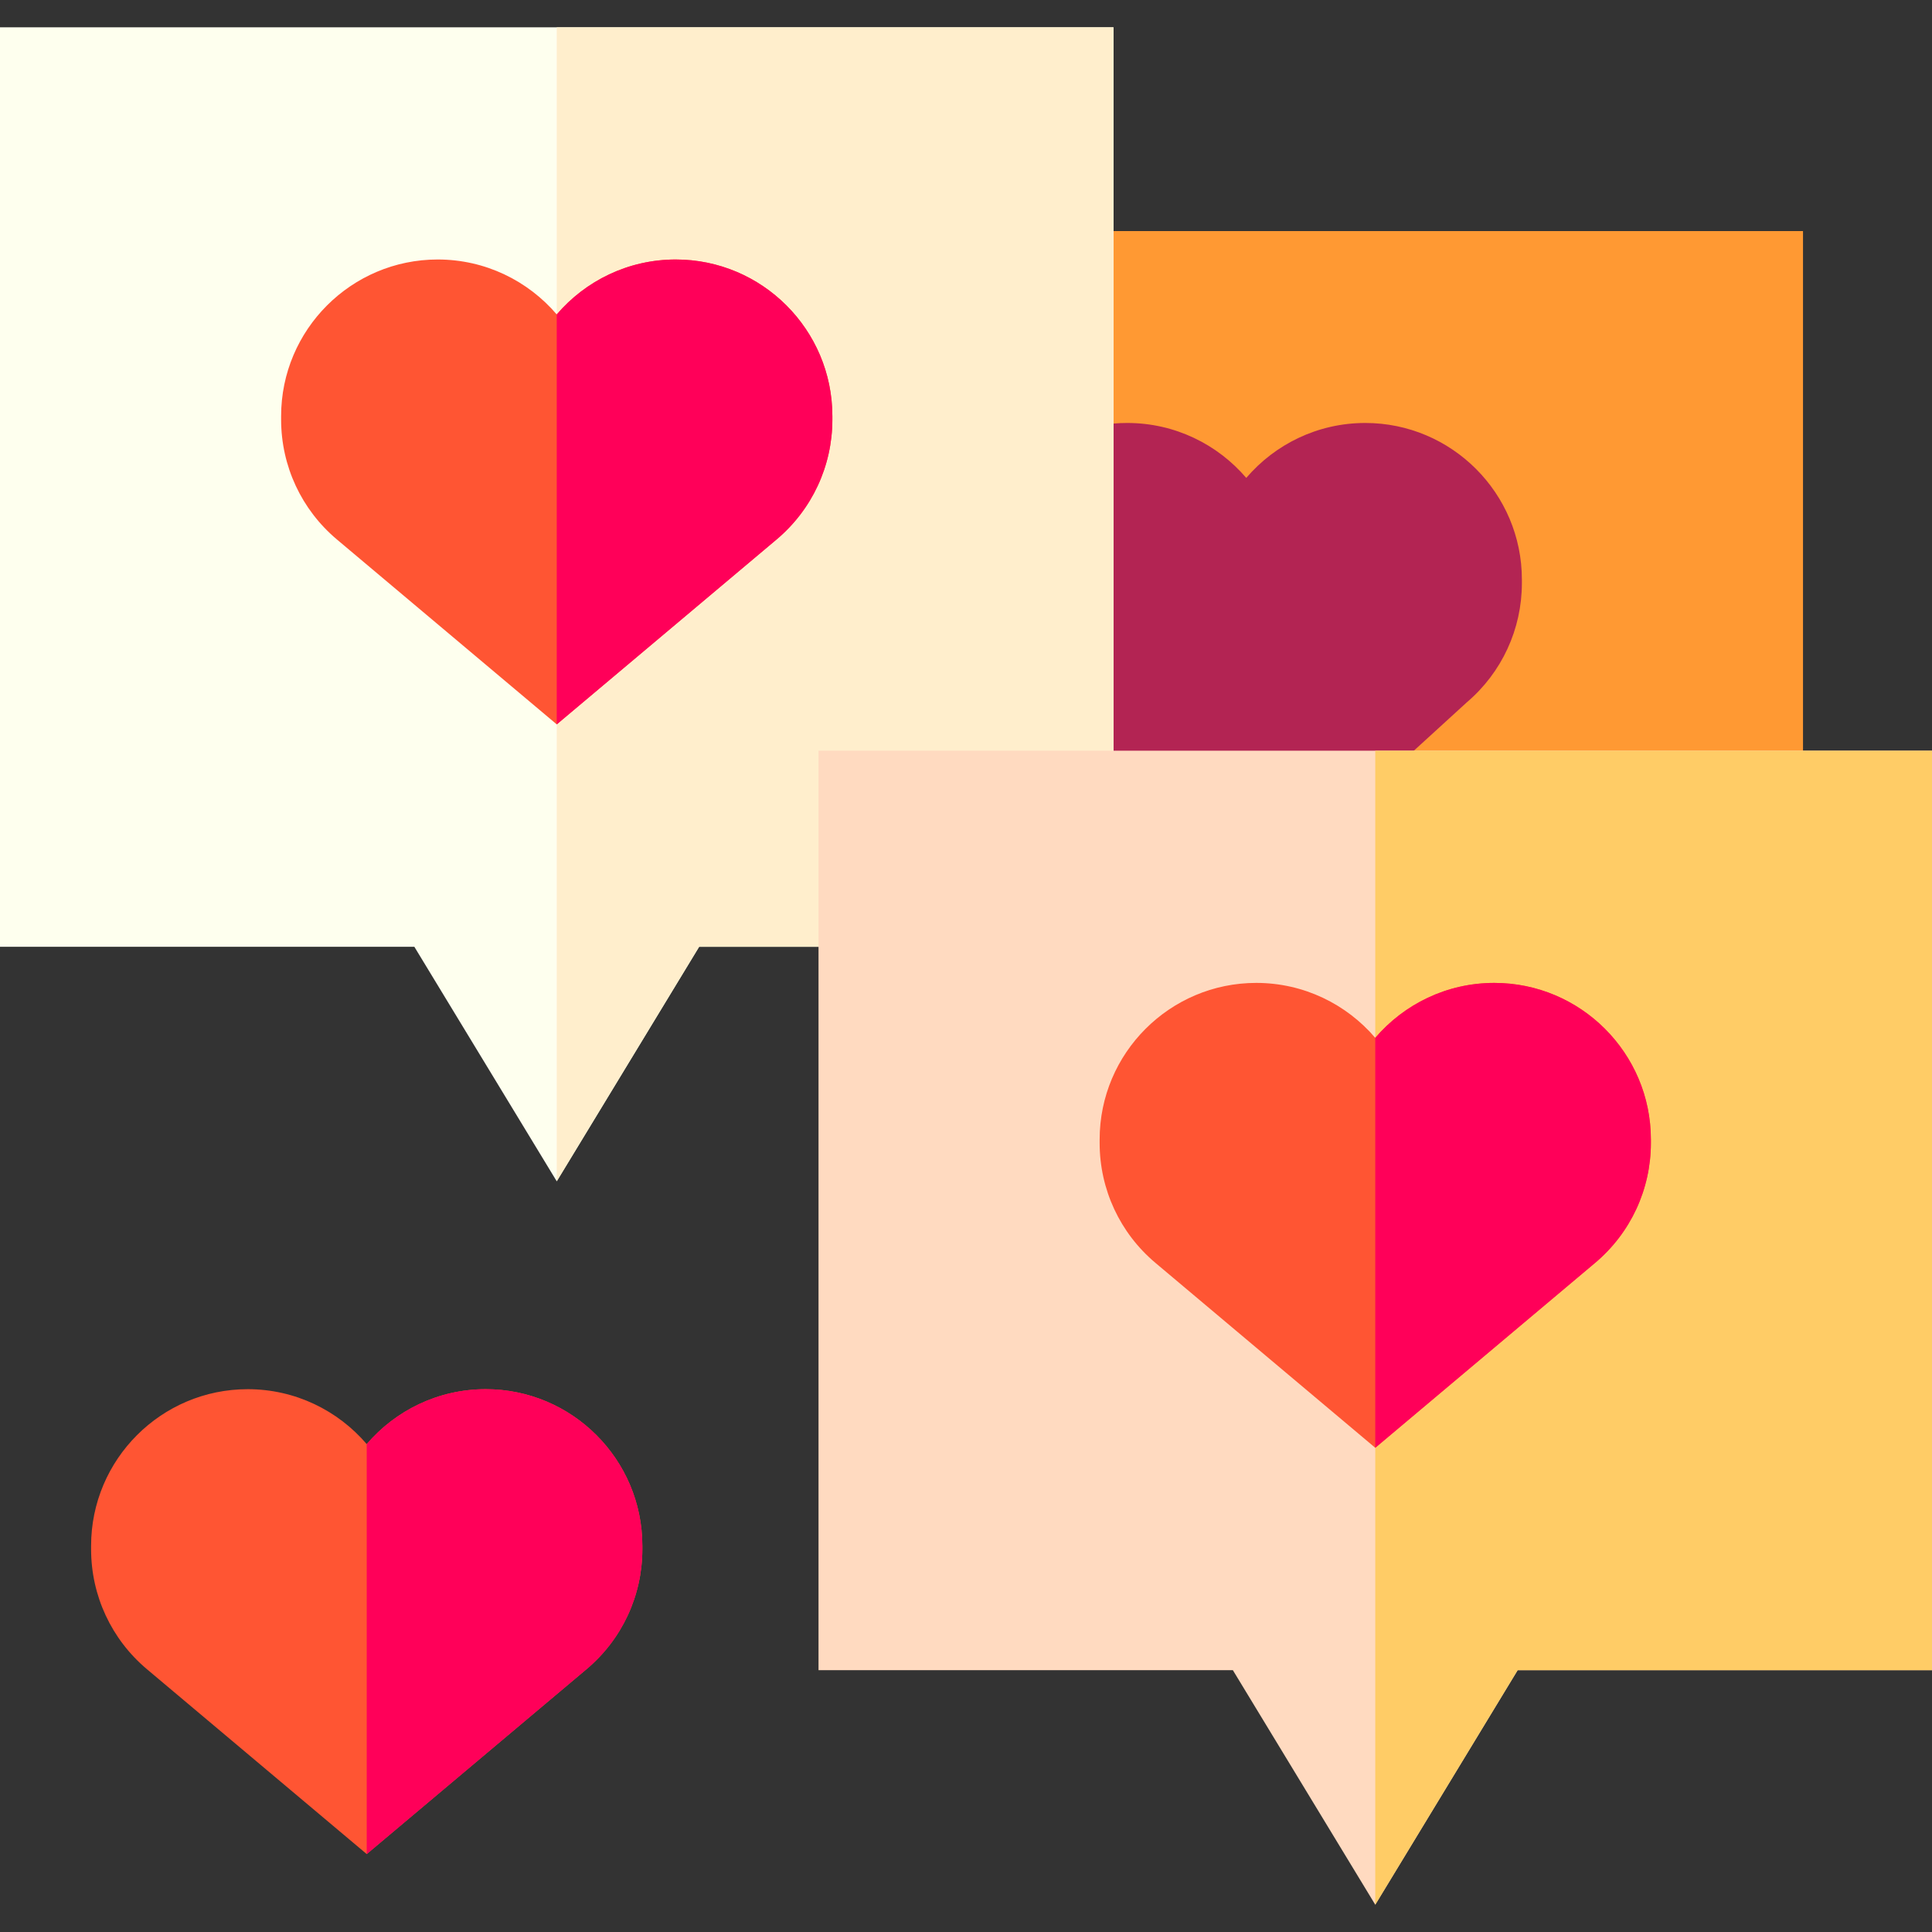 <svg id="Capa_1" enable-background="new 0 0 514.099 514.099" height="512" viewBox="0 0 514.099 514.099" width="512" xmlns="http://www.w3.org/2000/svg"><rect x="0" y="0" width="514.099" height="514.099" fill="#333333" stroke="none"/><g id="XMLID_114_"><path id="XMLID_289_" d="m282.294 61.489h197.479v152.271h-197.479z" fill="#f93"/><path id="XMLID_3630_" d="m363.297 112.551c-12.661 0-24.022 5.676-31.671 14.617-7.649-8.941-19.01-14.617-31.671-14.617-4.811 0-9.53.815-14.029 2.423l-6.634 2.371.003 99.414h78.31l32.682-29.845c9.334-7.933 14.682-19.492 14.682-31.75v-.942c-.001-22.977-18.695-41.671-41.672-41.671z" fill="#b32453"/><path id="XMLID_3707_" d="m296.294 206.759v-199.497h-296.294v244.668h110.254l37.893 62.41 37.893-62.41h38.766z" fill="#feffee"/><path id="XMLID_3976_" d="m148.147 7.262v307.078l37.893-62.41h38.766l71.488-45.171v-199.497z" fill="#fec"/><path id="XMLID_3641_" d="m217.806 199.759v244.668h110.254l37.892 62.41 37.893-62.41h110.254v-244.668z" fill="#ffdac0"/><path id="XMLID_41_" d="m365.952 199.759v307.078l37.893-62.41h110.254v-244.668z" fill="#fc6"/><g fill="#f53"><path id="XMLID_3348_" d="m179.818 69.051c-12.661 0-24.022 5.676-31.671 14.618-7.649-8.941-19.01-14.618-31.671-14.618-22.978 0-41.671 18.694-41.671 41.671v.942c0 12.33 5.412 23.954 14.848 31.89l58.495 49.201 58.495-49.201c9.436-7.937 14.848-19.56 14.848-31.89v-.942c-.002-22.977-18.696-41.671-41.673-41.671z"/><path id="XMLID_288_" d="m397.624 261.548c-12.661 0-24.022 5.677-31.671 14.618-7.649-8.941-19.01-14.618-31.671-14.618-22.978 0-41.671 18.694-41.671 41.671v.942c0 12.33 5.412 23.954 14.847 31.89l58.495 49.201 58.495-49.201c9.436-7.937 14.848-19.56 14.848-31.89v-.942c-.002-22.977-18.695-41.671-41.672-41.671z"/><path id="XMLID_3667_" d="m129.255 369.658c-12.662 0-24.022 5.676-31.671 14.617-7.649-8.941-19.01-14.617-31.671-14.617-22.978 0-41.671 18.693-41.671 41.671v.942c0 12.33 5.412 23.954 14.847 31.89l58.495 49.201 58.495-49.201c9.436-7.937 14.848-19.56 14.848-31.89v-.942c-.001-22.977-18.695-41.671-41.672-41.671z"/></g><path id="XMLID_238_" d="m397.624 261.548c-12.661 0-24.022 5.677-31.671 14.618v109.086l58.495-49.201c9.436-7.937 14.848-19.56 14.848-31.89v-.942c-.002-22.977-18.695-41.671-41.672-41.671z" fill="#ff0059"/><path id="XMLID_121_" d="m179.818 69.051c-12.661 0-24.022 5.676-31.671 14.618v109.086l58.495-49.201c9.436-7.937 14.848-19.56 14.848-31.89v-.942c-.001-22.977-18.695-41.671-41.672-41.671z" fill="#ff0059"/><path id="XMLID_4285_" d="m129.255 369.658c-12.662 0-24.022 5.676-31.671 14.617v109.087l58.495-49.201c9.436-7.937 14.848-19.56 14.848-31.89v-.942c-.001-22.977-18.695-41.671-41.672-41.671z" fill="#ff0059"/></g></svg>
